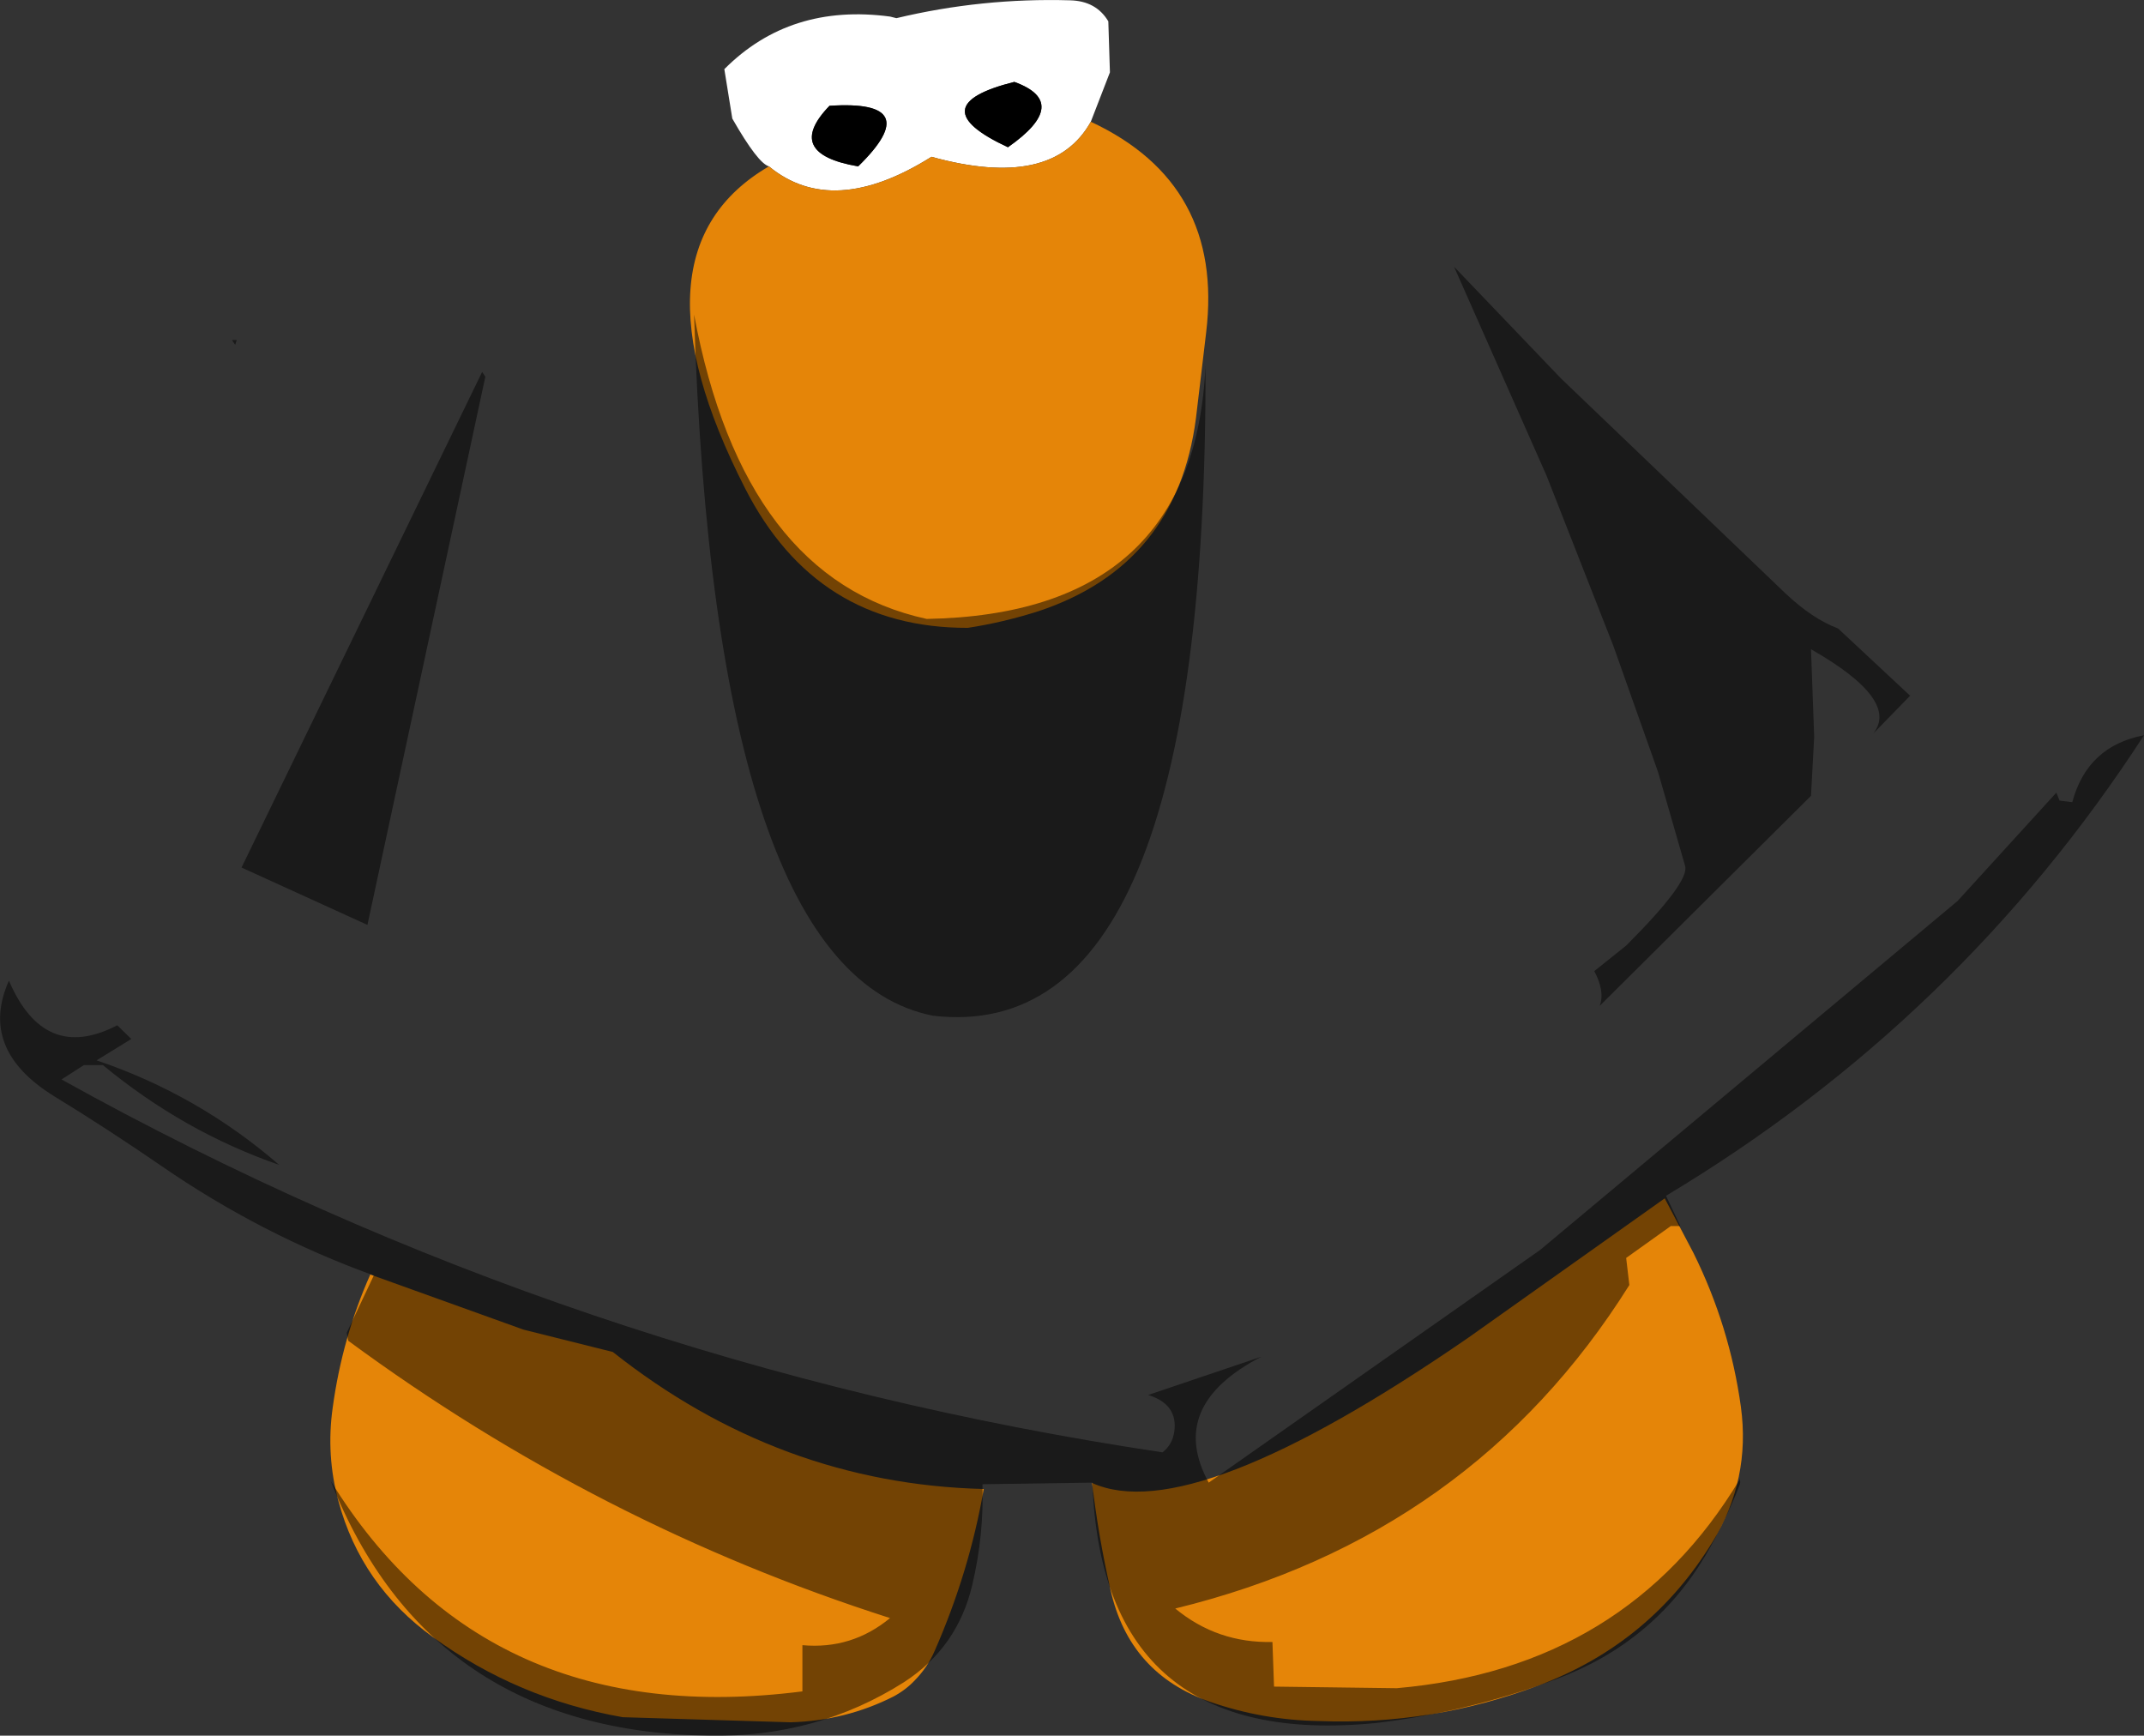 <?xml version="1.0" encoding="UTF-8" standalone="no"?>
<svg xmlns:ffdec="https://www.free-decompiler.com/flash" xmlns:xlink="http://www.w3.org/1999/xlink" ffdec:objectType="shape" height="272.3px" width="336.4px" xmlns="http://www.w3.org/2000/svg">
  <rect width="100%" height="100%" fill="#333333" stroke="none"/>
  <g transform="matrix(1.0, 0.0, 0.0, 1.0, 163.15, 68.35)">
    <path d="M-42.5 -42.25 Q-44.25 -42.75 -48.25 -49.75 L-49.5 -57.5 Q-39.2 -67.85 -23.5 -65.75 L-22.5 -65.5 Q-9.1 -68.7 4.75 -68.3 8.85 -68.2 10.75 -65.0 L11.0 -57.0 8.0 -49.25 Q2.0 -38.5 -17.0 -43.75 -32.5 -34.0 -42.5 -42.25 M-28.5 -42.25 Q-17.75 -52.75 -33.0 -51.75 -40.25 -44.25 -28.5 -42.25 M-5.0 -45.25 Q5.0 -52.25 -4.0 -55.5 -19.0 -51.75 -5.0 -45.25" fill="#ffffff" fill-rule="evenodd" stroke="none"/>
    <path d="M8.0 -49.25 Q28.9 -39.5 26.1 -16.2 L24.5 -2.75 Q21.5 20.35 -0.25 27.55 -5.75 29.3 -11.3 30.15 -35.05 30.2 -46.25 8.25 -65.25 -29.0 -42.5 -42.25 -32.5 -34.0 -17.0 -43.75 2.0 -38.5 8.0 -49.25 M8.2 164.3 Q23.85 171.4 67.25 141.5 L98.05 119.65 102.55 128.2 Q108.25 139.7 110.0 152.35 111.55 163.75 105.55 173.55 95.8 189.5 78.3 196.05 61.6 202.35 43.75 201.65 34.95 201.5 26.75 198.65 14.05 194.25 11.1 181.1 9.2 172.75 8.2 164.3 M-110.05 167.15 Q-112.0 159.95 -110.95 152.5 -109.45 141.5 -105.05 131.6 L-81.0 140.25 -67.0 143.75 Q-40.85 164.45 -8.8 165.25 -11.05 178.25 -16.5 190.65 -17.6 193.2 -19.6 195.25 -21.0 196.75 -22.95 197.8 -30.45 201.6 -39.1 201.85 L-65.45 201.05 Q-81.95 198.15 -95.2 188.5 -106.5 180.35 -110.05 167.15" fill="#e58508" fill-rule="evenodd" stroke="none"/>
    <path d="M-5.0 -45.25 Q-19.0 -51.75 -4.0 -55.5 5.0 -52.25 -5.0 -45.25 M-28.5 -42.25 Q-40.25 -44.25 -33.0 -51.75 -17.75 -52.75 -28.5 -42.25" fill="#000000" fill-rule="evenodd" stroke="none"/>
    <path d="M81.75 -9.0 L117.0 24.75 Q121.25 28.75 125.25 30.25 L136.5 40.75 136.6 40.75 130.75 46.75 Q135.0 41.5 121.0 33.5 L121.5 47.25 121.0 56.5 87.85 89.45 Q88.7 87.2 87.0 84.0 L92.0 80.0 Q102.0 70.0 101.25 67.5 L97.0 52.75 90.0 33.0 79.5 6.25 65.0 -26.5 81.75 -9.0 M173.25 47.0 Q144.3 91.65 98.25 119.25 L100.5 124.0 99.0 124.0 92.0 129.0 92.5 133.25 Q67.8 172.65 21.25 184.0 27.85 189.45 36.5 189.25 L36.75 196.25 56.0 196.5 Q92.05 193.35 109.85 163.7 L109.9 164.15 109.85 164.5 Q107.55 170.4 104.4 175.75 96.3 189.35 81.1 195.05 67.4 200.2 52.85 201.95 9.8 206.25 8.25 164.25 L-9.0 164.5 Q-8.75 172.5 -10.6 180.3 -12.9 190.1 -21.3 195.55 -35.0 204.25 -51.9 203.95 -95.8 203.25 -111.25 164.0 -87.0 203.35 -37.25 197.0 L-37.25 189.75 Q-29.5 190.45 -23.5 185.5 -69.3 170.85 -108.5 142.0 L-108.75 140.75 -104.5 131.75 Q-122.2 125.35 -137.85 114.55 -146.2 108.8 -154.7 103.6 -166.55 96.25 -161.75 85.5 -156.2 98.45 -144.75 92.5 L-142.55 94.65 -148.0 98.0 Q-132.05 103.4 -119.35 114.4 -134.35 109.2 -147.0 98.75 L-150.0 98.75 -153.5 101.0 Q-73.05 145.7 19.25 159.5 20.8 158.3 21.1 156.25 21.7 151.95 17.0 150.5 L34.75 144.5 Q19.9 152.2 26.5 164.25 L78.5 127.75 144.0 73.0 159.5 56.0 160.0 57.25 162.0 57.5 Q164.35 48.7 173.25 47.0 M-126.75 -15.0 L-126.0 -15.0 -126.25 -14.25 -126.75 -15.0 M-87.0 -9.25 L-105.5 76.75 -125.25 67.75 -87.5 -10.0 -87.0 -9.25 M-54.25 -19.0 Q-46.5 22.5 -17.75 28.75 24.25 28.0 26.0 -11.0 26.25 96.0 -16.75 91.0 -51.0 84.25 -54.25 -19.0" fill="#000000" fill-opacity="0.498" fill-rule="evenodd" stroke="none"/>
  </g>
</svg>
